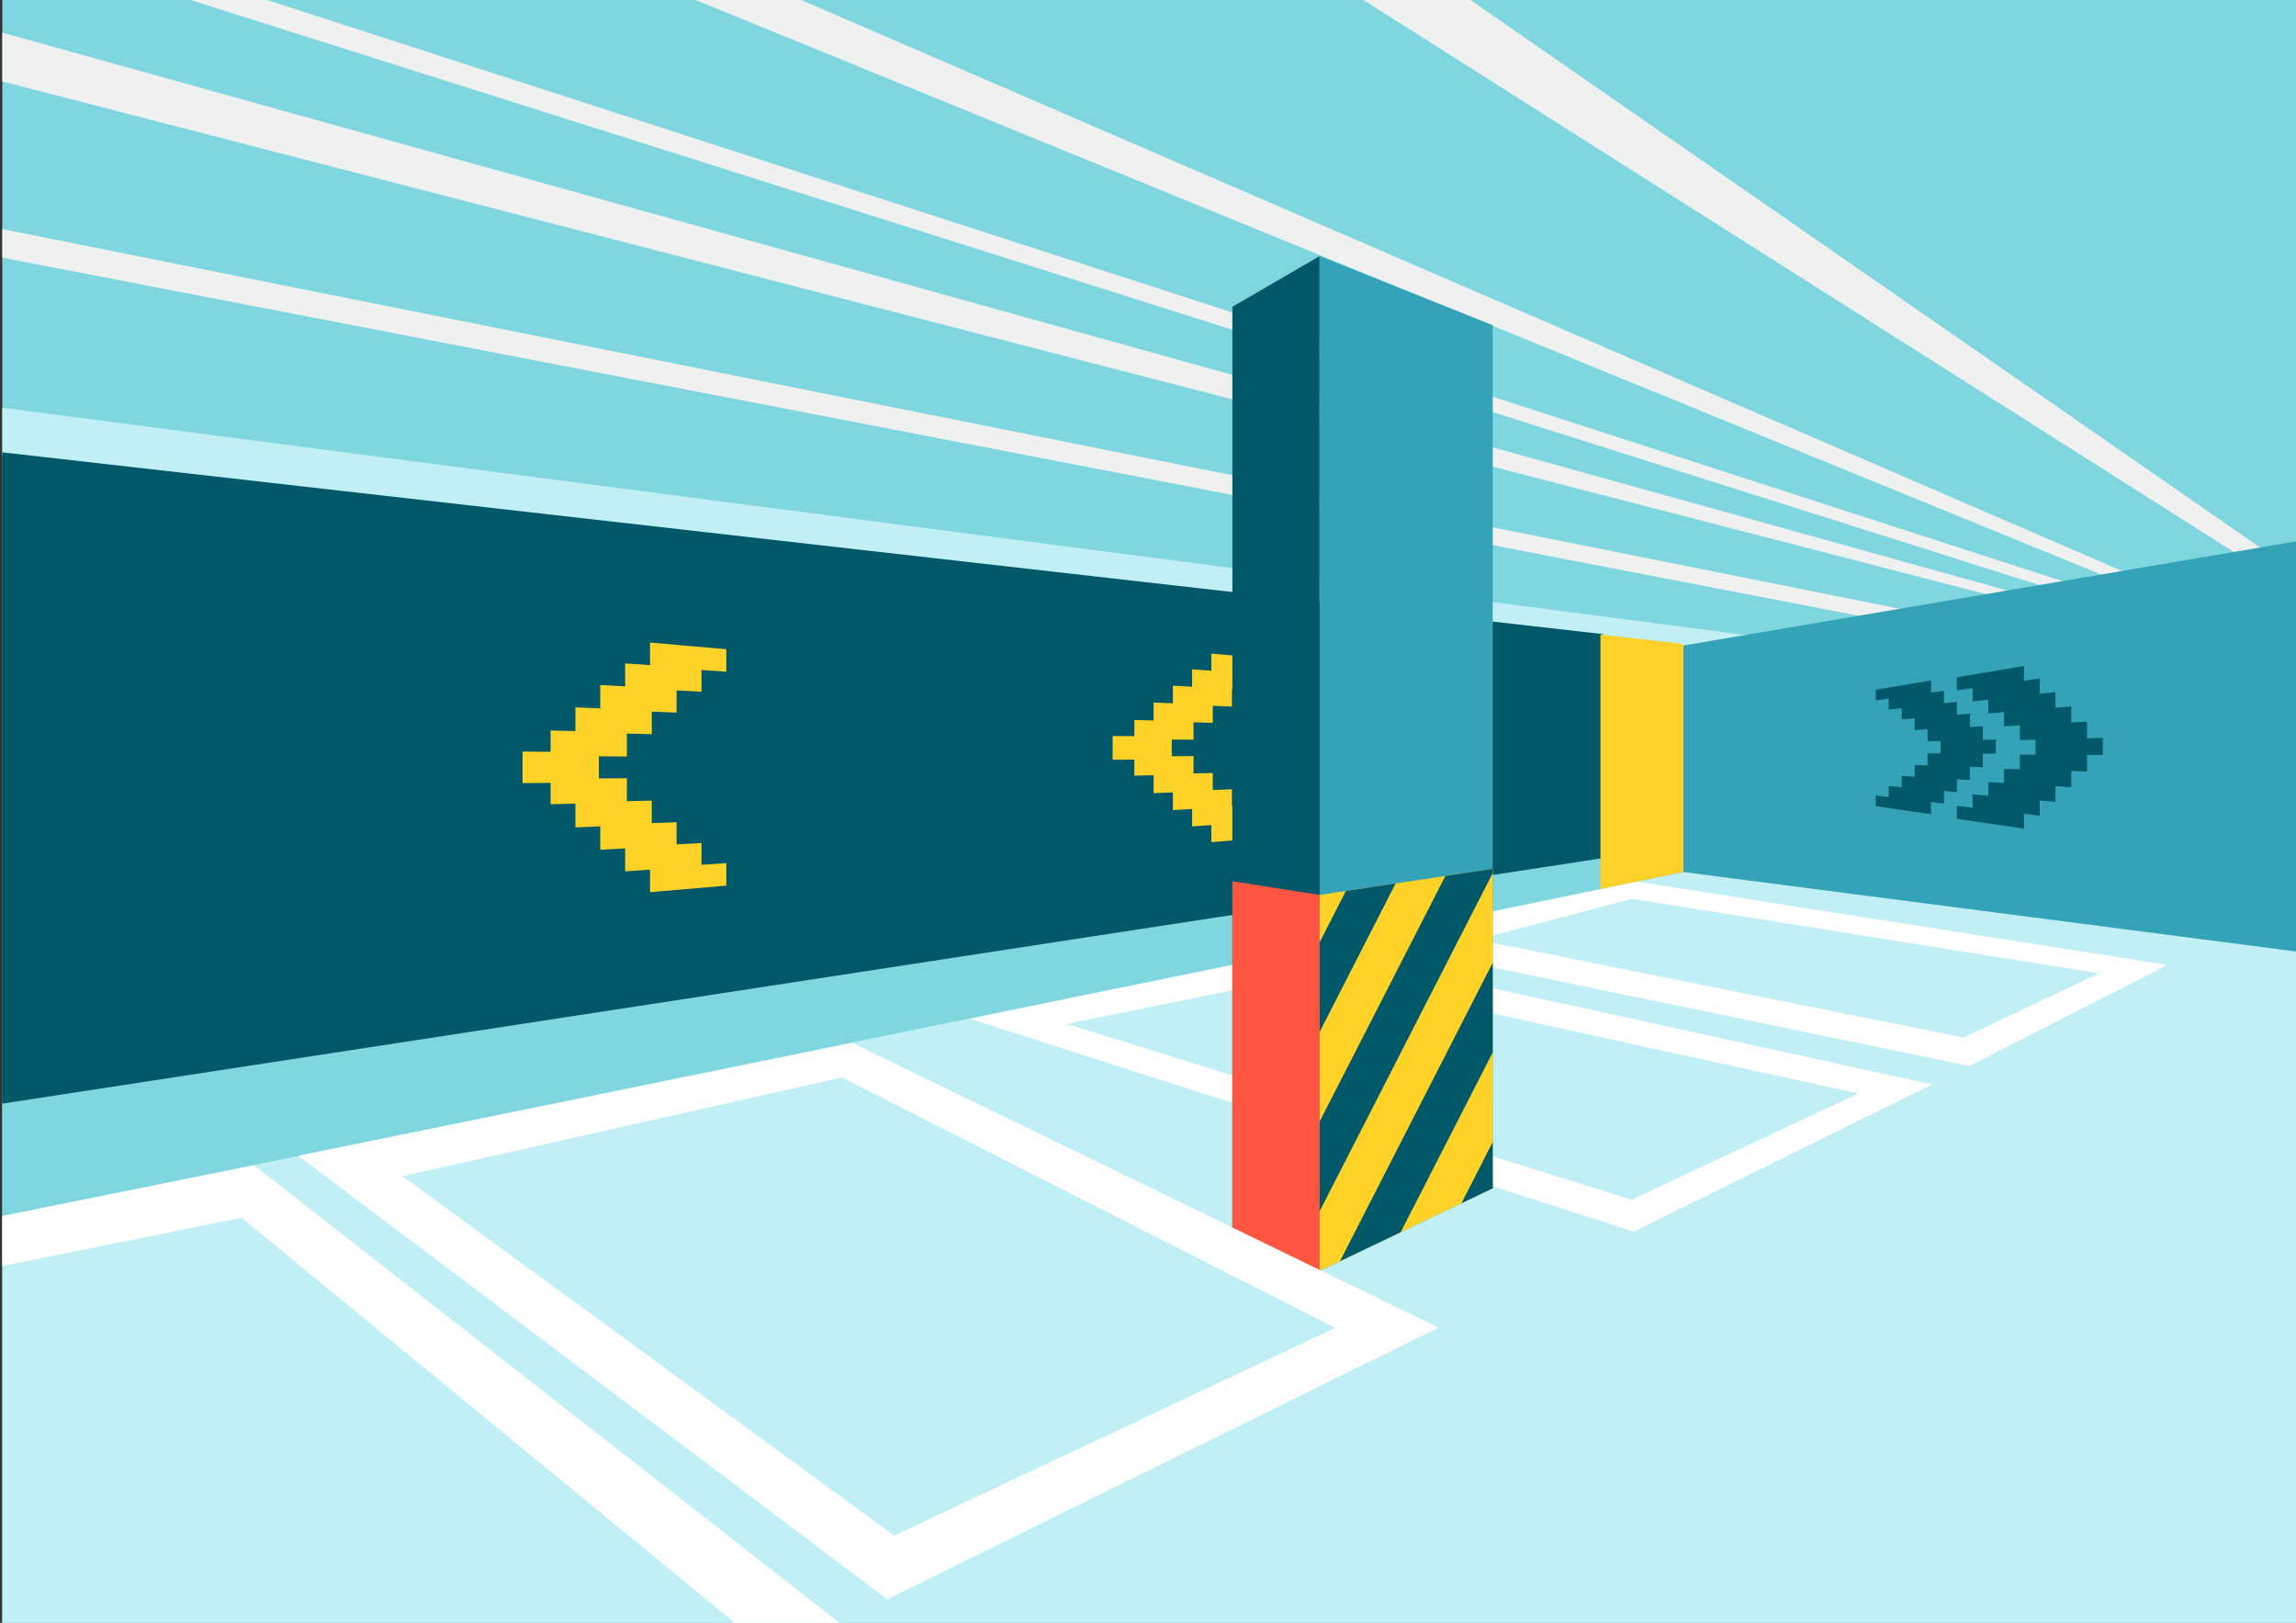 <svg xmlns="http://www.w3.org/2000/svg" xmlns:xlink="http://www.w3.org/1999/xlink" viewBox="0 0 497.48 351.58"><rect x="0" y="0" width="497.48" height="351.58" fill="#333333" stroke="none"/><defs><style>.cls-1{fill:none;}.cls-2{clip-path:url(#clip-path);}.cls-3{fill:#7fd6df;}.cls-4{fill:#eff0f0;}.cls-5{fill:#c0eff5;}.cls-6{fill:#fff;}.cls-7,.cls-9{fill:#005869;}.cls-7{stroke:#005869;stroke-miterlimit:10;}.cls-8{fill:#ffd228;}.cls-10{fill:#34a2b7;}.cls-11{fill:#ff5541;}.cls-12{fill:#ffd028;}</style><clipPath id="clip-path"><rect class="cls-1" x="0.5" width="496.98" height="351.58"/></clipPath></defs><g id="UI_Design" data-name="UI Design"><g class="cls-2"><rect class="cls-3" x="0.5" width="496.98" height="351.58"/><polygon class="cls-4" points="318.61 0 295.42 0 497.48 128.13 497.48 124 318.61 0"/><polygon class="cls-5" points="0.5 98.5 497.48 154.93 497.48 153.12 0.5 88.33 0.5 98.5"/><polygon class="cls-4" points="497.48 140 173.62 0 150.74 0 497.48 141.73 497.48 140"/><polygon class="cls-4" points="497.48 145.33 0.5 7.07 0.5 17.64 497.48 146.08 497.48 145.33"/><polygon class="cls-4" points="0.5 49.62 0.5 55.82 497.48 151.68 497.48 149.07 0.5 49.62"/><polygon class="cls-4" points="497.48 142.28 57.87 0 41.24 0 497.48 144.35 497.48 142.28"/><polygon class="cls-5" points="364.73 188.91 0.5 263.53 0.5 351.58 497.48 351.58 497.48 206.12 364.73 188.91"/><polygon class="cls-3" points="364.73 182.73 364.73 188.91 0.5 263.53 0.5 238.59 364.73 182.73"/><path class="cls-6" d="M284.3,211l118.34,25.91-49.11,23L231.17,221.83,284.3,211m0-5.43-74.12,15.14L354,266.8l64.64-31.86L284.34,205.55Z"/><path class="cls-6" d="M353.66,194.72l101.19,16.14-29.43,13.92L320,203.57Zm-59.5,8.82,132.56,27.4,42.89-21.89L354.7,191Z"/><polygon class="cls-7" points="0.5 238.59 346.77 185.48 346.77 137.82 0.5 98.5 0.5 238.59"/><polygon class="cls-8" points="135.83 163.9 135.83 158.93 141.22 159.06 141.22 154.17 146.6 154.38 146.6 149.58 151.99 149.87 151.99 145.16 157.37 145.53 157.37 140.65 140.84 139.21 140.84 144.1 135.45 143.72 135.45 148.7 130.06 148.4 130.06 153.46 124.68 153.24 124.68 158.39 119.3 158.26 119.3 162.88 113.22 162.82 113.22 169.66 119.3 169.6 119.3 174.23 124.68 174.1 124.68 179.25 130.06 179.03 130.06 184.09 135.45 183.8 135.45 188.78 140.84 188.4 140.84 193.29 157.37 191.87 157.37 186.98 151.99 187.36 151.99 182.64 146.6 182.93 146.6 178.13 141.22 178.33 141.22 173.45 135.83 173.57 135.83 168.6 129.76 168.64 129.76 163.85 135.83 163.9"/><polygon class="cls-8" points="258.6 160.25 258.6 156.5 262.77 156.6 262.77 152.91 266.94 153.07 266.94 149.44 271.12 149.66 271.12 146.1 275.29 146.39 275.29 142.7 262.47 141.61 262.47 145.31 258.3 145.02 258.3 148.78 254.13 148.55 254.13 152.37 249.96 152.21 249.96 156.09 245.78 155.99 245.78 159.49 241.08 159.44 241.08 164.6 245.78 164.56 245.78 168.05 249.96 167.96 249.96 171.84 254.13 171.68 254.13 175.5 258.3 175.28 258.3 179.04 262.47 178.75 262.47 182.45 275.29 181.38 275.29 177.69 271.12 177.97 271.12 174.41 266.94 174.63 266.94 171 262.77 171.15 262.77 167.47 258.6 167.56 258.6 163.8 253.89 163.84 253.89 160.22 258.6 160.25"/><polygon class="cls-9" points="285.92 55.49 285.92 275.34 267.02 266.45 267.02 66.47 285.92 55.49"/><polygon class="cls-10" points="285.92 55.49 323.43 70.46 323.43 257.44 285.92 275.34 285.92 55.49"/><polygon class="cls-11" points="285.92 193.88 267.02 190.92 267.02 266.45 285.92 275.34 285.92 193.88"/><polygon class="cls-8" points="285.92 193.88 285.92 275.34 323.43 257.44 323.43 188.23 285.92 193.88"/><polygon class="cls-9" points="291.62 193.02 285.92 204.16 285.92 223.58 302.39 191.4 291.62 193.02"/><polygon class="cls-9" points="323.43 188.23 313.17 189.78 285.92 243 285.92 262.43 323.43 189.16 323.43 188.23"/><polygon class="cls-9" points="323.43 247.43 316.65 260.68 323.43 257.44 323.43 247.43"/><polygon class="cls-9" points="323.43 208.58 290.34 273.23 303.49 266.95 323.43 228.01 323.43 208.58"/><polygon class="cls-10" points="497.48 117.29 364.73 139.86 364.73 188.91 497.48 206.12 497.48 117.29"/><polygon class="cls-9" points="455.62 159.85 452.2 159.94 452.2 156.35 448.79 156.53 448.79 153.04 445.37 153.33 445.37 149.93 441.96 150.31 441.96 147.02 438.54 147.49 438.54 144.29 423.99 146.74 423.99 149.54 427.4 149.07 427.4 151.95 430.82 151.57 430.82 154.55 434.23 154.27 434.23 157.35 437.65 157.16 437.65 160.34 441.06 160.25 441.06 163.5 437.65 163.49 437.65 166.66 434.23 166.56 434.23 169.63 430.82 169.43 430.82 172.41 427.4 172.11 427.4 174.99 423.99 174.6 423.99 177.4 438.54 179.51 438.54 176.31 441.96 176.71 441.96 173.41 445.37 173.71 445.37 170.32 448.79 170.52 448.79 167.03 452.2 167.14 452.2 163.55 455.62 163.56 455.62 159.85"/><polygon class="cls-9" points="432.44 160.21 429.63 160.29 429.63 157.34 426.82 157.49 426.82 154.62 424.01 154.85 424.01 152.06 421.2 152.37 421.2 149.66 418.4 150.06 418.4 147.42 406.43 149.43 406.43 151.74 409.24 151.35 409.24 153.72 412.05 153.41 412.05 155.86 414.85 155.63 414.85 158.16 417.66 158 417.66 160.62 420.47 160.54 420.47 163.21 417.66 163.21 417.66 165.82 414.85 165.73 414.85 168.26 412.05 168.09 412.05 170.54 409.24 170.3 409.24 172.67 406.43 172.34 406.43 174.65 418.4 176.38 418.4 173.75 421.2 174.08 421.2 171.37 424.01 171.61 424.01 168.82 426.82 168.99 426.82 166.12 429.63 166.21 429.63 163.26 432.44 163.26 432.44 160.21"/><path class="cls-6" d="M289.32,287.68l-95.58,45L87.22,254.83l95.21-21.41ZM184.71,225.94,64.63,250.39l127.61,96.09,119.43-58.85-127-61.69Z"/><polygon class="cls-6" points="158.9 351.32 158.29 351.58 181.88 351.58 55.03 252.44 0.5 263.43 0.5 274.27 52.34 263.82 158.9 351.32"/><polygon class="cls-12" points="346.77 137.48 346.77 192.59 364.73 188.91 364.73 139.52 346.77 137.48"/></g></g></svg>
